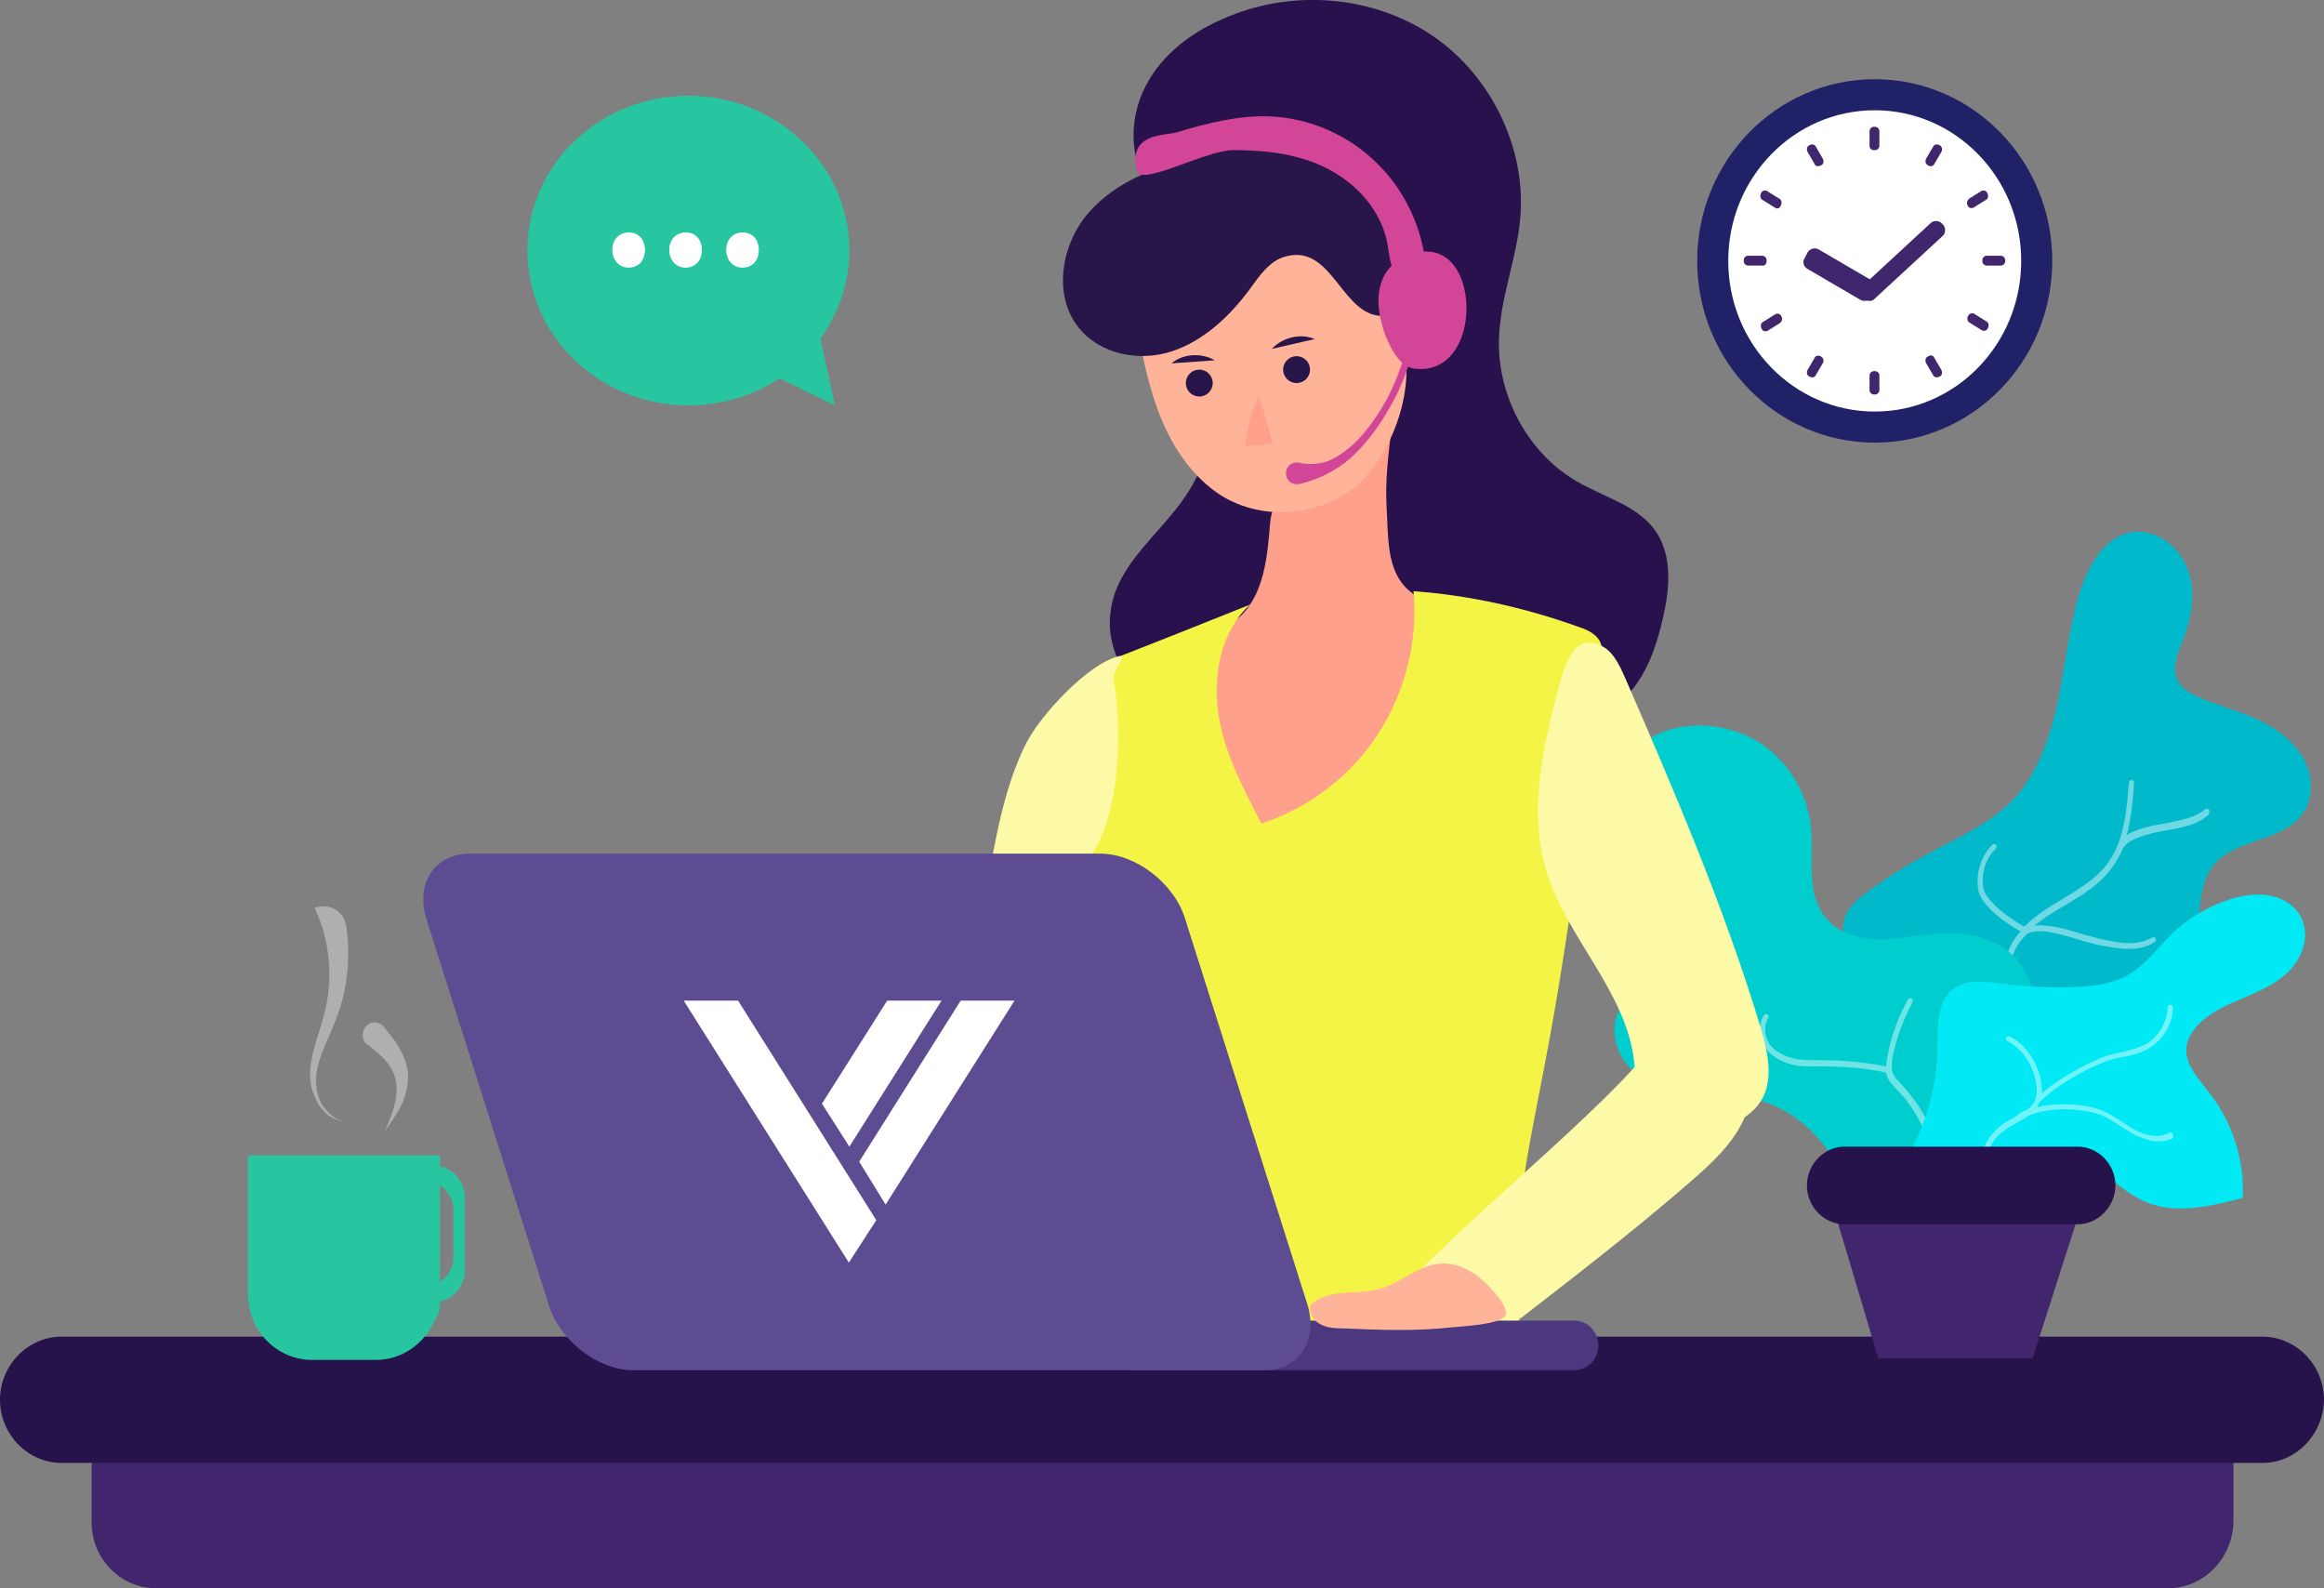 <?xml version="1.0" encoding="utf-8"?>
<!-- Generator: Adobe Illustrator 24.3.0, SVG Export Plug-In . SVG Version: 6.00 Build 0)  -->
<svg version="1.1" id="Camada_1" xmlns="http://www.w3.org/2000/svg" xmlns:xlink="http://www.w3.org/1999/xlink" x="0px" y="0px"
	 viewBox="0 0 449 306.8" style="enable-background:new 0 0 449 306.8;" xml:space="preserve">
<rect x="0" y="0" width="449" height="306.8" fill="#808080" stroke="none"/>
<style type="text/css">
	.st0{fill:#41266E;}
	.st1{fill:#27134B;}
	.st2{fill:#28C6A0;}
	.st3{fill:#FFFFFF;stroke:#212168;stroke-width:6;stroke-miterlimit:10;}
	.st4{fill:#3F266D;}
	.st5{fill:#00BACC;}
	.st6{opacity:0.44;fill:#FDFFFE;enable-background:new    ;}
	.st7{fill:#00CECE;}
	.st8{fill:#00E9F4;}
	.st9{fill:#28114D;}
	.st10{fill:#FFA08D;}
	.st11{fill:#FFB49A;}
	.st12{fill:#28154A;}
	.st13{fill:#D34697;}
	.st14{fill:#F4F447;}
	.st15{fill:#FCFAA7;}
	.st16{fill:#4C387E;}
	.st17{fill:#5D4C91;}
	.st18{fill:#AFAFAF;}
	.st19{fill:#FFFFFF;}
</style>
<path class="st0" d="M418.9,306.8H30.1c-6.8,0-12.4-5.7-12.4-12.7v-11c0-7,5.6-12.7,12.4-12.7h389c6.8,0,12.4,5.7,12.4,12.7v11
	C431.3,301.1,425.7,306.8,418.9,306.8z"/>
<path class="st1" d="M437.1,282.6H11.9c-6.5,0-11.9-5.5-11.9-12.2l0,0c0-6.7,5.4-12.2,11.9-12.2h425.2c6.5,0,11.9,5.5,11.9,12.2l0,0
	C448.9,277.1,443.6,282.6,437.1,282.6z"/>
<polygon class="st0" points="354.3,233.6 362.9,262.4 392.7,262.4 403.3,229.3 "/>
<path class="st2" d="M158.5,65.4c3.5-4.9,5.6-10.7,5.6-17c0-16.5-14-29.9-31.1-29.9s-31.1,13.3-31.1,29.9s14,29.9,31.1,29.9
	c6.5,0,12.6-1.9,17.6-5.2l10.7,5.2L158.5,65.4z"/>
<ellipse class="st3" cx="362.2" cy="50.4" rx="31.3" ry="32.1"/>
<g>
	<g>
		<g>
			<path class="st4" d="M362.3,71.7H362c-0.4,0-0.8,0.4-0.8,0.8v2.9c0,0.4,0.4,0.8,0.8,0.8h0.3c0.4,0,0.8-0.4,0.8-0.8v-2.9
				C363.1,72.1,362.7,71.7,362.3,71.7z"/>
		</g>
		<g>
			<path class="st4" d="M351.9,68.9l-0.2-0.1c-0.4-0.2-0.9-0.1-1.1,0.3l-1.4,2.4c-0.2,0.4-0.1,1,0.3,1.2l0.2,0.1
				c0.4,0.2,0.9,0.1,1.1-0.3l1.4-2.4C352.4,69.7,352.3,69.2,351.9,68.9z"/>
		</g>
		<g>
			<path class="st4" d="M344.2,61.2l-0.1-0.2c-0.2-0.4-0.7-0.5-1.1-0.3l-2.4,1.5c-0.4,0.2-0.5,0.7-0.3,1.2l0.1,0.2
				c0.2,0.4,0.7,0.5,1.1,0.3l2.4-1.5C344.3,62.1,344.4,61.5,344.2,61.2z"/>
		</g>
		<g>
			<path class="st4" d="M341.3,50.5v-0.3c0-0.4-0.4-0.8-0.8-0.8h-2.8c-0.4,0-0.8,0.4-0.8,0.8v0.3c0,0.4,0.4,0.8,0.8,0.8h2.8
				C340.9,51.4,341.3,51,341.3,50.5z"/>
		</g>
		<g>
			<path class="st4" d="M344,39.8l0.1-0.2c0.2-0.4,0.1-1-0.3-1.2l-2.4-1.5c-0.4-0.2-0.9-0.1-1.1,0.3l-0.1,0.2
				c-0.2,0.4-0.1,1,0.3,1.2l2.4,1.5C343.3,40.4,343.8,40.3,344,39.8z"/>
		</g>
		<g>
			<path class="st4" d="M351.7,32l0.2-0.1c0.4-0.2,0.5-0.7,0.3-1.2l-1.4-2.4c-0.2-0.4-0.7-0.5-1.1-0.3l-0.2,0.1
				c-0.4,0.2-0.5,0.7-0.3,1.2l1.4,2.4C350.7,32.1,351.2,32.2,351.7,32z"/>
		</g>
		<g>
			<path class="st4" d="M362,29h0.3c0.4,0,0.8-0.4,0.8-0.8v-2.9c0-0.4-0.4-0.8-0.8-0.8H362c-0.4,0-0.8,0.4-0.8,0.8v2.9
				C361.2,28.7,361.6,29,362,29z"/>
		</g>
		<g>
			<path class="st4" d="M372.4,31.9l0.2,0.1c0.4,0.2,0.9,0.1,1.1-0.3l1.4-2.4c0.2-0.4,0.1-1-0.3-1.2l-0.2-0.1
				c-0.4-0.2-0.9-0.1-1.1,0.3l-1.4,2.4C371.9,31.2,372,31.6,372.4,31.9z"/>
		</g>
		<g>
			<path class="st4" d="M380.1,39.6l0.1,0.2c0.2,0.4,0.7,0.5,1.1,0.3l2.4-1.5c0.4-0.2,0.5-0.7,0.3-1.2l-0.1-0.2
				c-0.2-0.4-0.7-0.5-1.1-0.3l-2.4,1.5C380.1,38.7,379.9,39.2,380.1,39.6z"/>
		</g>
		<g>
			<path class="st4" d="M383,50.2v0.3c0,0.4,0.4,0.8,0.8,0.8h2.8c0.4,0,0.8-0.4,0.8-0.8v-0.3c0-0.4-0.4-0.8-0.8-0.8h-2.8
				C383.4,49.4,383,49.8,383,50.2z"/>
		</g>
		<g>
			<path class="st4" d="M380.3,60.9l-0.1,0.2c-0.2,0.4-0.1,1,0.3,1.2l2.4,1.5c0.4,0.2,0.9,0.1,1.1-0.3l0.1-0.2
				c0.2-0.4,0.1-1-0.3-1.2l-2.4-1.5C381,60.4,380.5,60.6,380.3,60.9z"/>
		</g>
		<g>
			<path class="st4" d="M372.6,68.8l-0.2,0.1c-0.4,0.2-0.5,0.7-0.3,1.2l1.4,2.4c0.2,0.4,0.7,0.5,1.1,0.3l0.2-0.1
				c0.4-0.2,0.5-0.7,0.3-1.2l-1.4-2.4C373.6,68.7,373,68.5,372.6,68.8z"/>
		</g>
	</g>
</g>
<g>
	<g>
		<path class="st4" d="M360,57.6l-0.2-0.2c-0.6-0.6-0.5-1.7,0.1-2.2L373,43.1c0.6-0.6,1.7-0.5,2.2,0.1l0.2,0.2
			c0.6,0.6,0.5,1.7-0.1,2.2l-13.1,12.1C361.7,58.3,360.6,58.3,360,57.6z"/>
		<path class="st4" d="M348.7,49.8l0.5-1c0.4-0.7,1.3-1.1,2.2-0.6l10.1,5.9c0.7,0.4,1,1.4,0.6,2.2l-0.5,1c-0.4,0.7-1.3,1.1-2.2,0.6
			L349.3,52C348.5,51.6,348.1,50.6,348.7,49.8z"/>
	</g>
</g>
<g>
	<path class="st5" d="M358.5,183.1c-2.2-0.8-2.9-3.9-2-6.1c0.9-2.2,2.9-3.7,4.8-5.1c3.9-2.8,8-5.3,12.2-7.5
		c5.4-2.9,11.1-5.4,15.3-9.8c4.9-5.1,7.3-12.2,8.8-19.2c1.4-7,2.2-14.2,4.2-21c1.7-5.3,4.9-10.8,10.1-11.6c4.4-0.7,8.9,2.5,10.6,6.8
		c1.8,4.2,1.1,9.1-0.5,13.4c-1.1,2.9-2.7,6.1-1.1,8.8c0.8,1.4,2.3,2.1,3.7,2.8c3.5,1.6,7.3,2.5,10.9,4.1s6.9,3.8,9.1,7.1
		c2.2,3.3,2.6,7.9,0.4,11.2c-3.8,5.7-13,4.8-17.4,10.2c-3,3.9-2.4,9.4-3.3,14.3c-1.1,6-4.9,11.3-9.5,15.3c-4.5,4-10,6.9-15.3,9.7"/>
	<path class="st6" d="M426.8,156.4c-0.2-0.2-0.5-0.2-0.7-0.1c-1.8,1.5-4.1,2-6.5,2.5c-0.4,0.1-0.8,0.2-1.1,0.2
		c-0.3,0.1-0.7,0.2-1.1,0.2c-2.1,0.4-4.8,1-6.5,2.1c0.9-3.4,1.2-7,1.4-10.1c0-0.3-0.2-0.5-0.5-0.5s-0.5,0.2-0.5,0.5
		c-0.4,5-0.8,11.2-4.2,15.7c-2.2,2.9-5.4,4.8-8.5,6.7c-0.8,0.5-1.7,1-2.5,1.5c-2,1.3-3.6,2.5-5,3.9c-2.8-1.5-7.4-4.9-7.9-7.4
		c-0.5-2.8,0.4-5.7,2.4-7.7c0.2-0.2,0.2-0.5,0-0.7c-0.2-0.2-0.5-0.2-0.7,0c-2.2,2.2-3.2,5.5-2.7,8.7c0.5,3,5.3,6.5,8.2,8
		c-1.8,2-2.7,4-3,6.4c0,0.3,0.2,0.5,0.4,0.6c0,0,0,0,0.1,0c0.2,0,0.5-0.2,0.5-0.4c0.3-2.2,1.3-4.2,3.2-6.1c2.3-1.3,7.1,0.2,10.6,1.3
		c1.1,0.3,2.2,0.6,3,0.8c2.1,0.4,4.1,0.8,6.1,0.8c1.8,0,3.4-0.3,5-1.3c0.2-0.1,0.3-0.4,0.2-0.7c-0.1-0.2-0.4-0.3-0.7-0.2
		c-2.9,1.7-6.5,1.1-10.3,0.2c-0.8-0.2-1.9-0.5-3-0.8c-3.1-1-6.7-2-9.4-1.7c1-0.8,2.2-1.7,3.5-2.5c0.8-0.5,1.7-1,2.5-1.5
		c3.2-1.9,6.5-3.9,8.8-7c0.9-1.2,1.6-2.4,2.2-3.8c1-2,4.9-2.9,7.4-3.4c0.4-0.1,0.8-0.2,1.2-0.2c0.4-0.1,0.7-0.2,1.1-0.2
		c2.5-0.5,5-1.1,6.9-2.8C426.9,156.9,426.9,156.6,426.8,156.4z"/>
	<path class="st7" d="M391.3,220c8.7-36.5-6.1-38.8-12.5-39.6c-4.7-0.5-9.3,0.7-14,1s-9.9-0.8-12.6-4.8c-3.2-4.6-1.8-10.9-2.3-16.5
		c-0.6-6.5-4.1-12.6-9.3-16.2c-5.3-3.6-12.1-4.7-18.2-2.9c-3.1,1-6.2,2.9-7.8,5.7c-1.6,3-1.6,6.6-0.8,9.8c2.2,10.6,9.8,19.1,16.9,27
		c1,1.2,2.1,2.3,2.6,3.8c0.5,1.5,0.4,3.3-0.7,4.3c-1.2,1.3-3.3,1.1-5,0.7c-4.8-0.8-10.5-2-13.8,1.5c-3,3.2-2.2,8.8,0.8,12.1
		s7.4,4.4,11.8,5c4.3,0.5,8.8,0.3,12.9,1.5c8.3,2.1,15.2,9.1,17.3,17.6"/>
	<path class="st6" d="M368.6,210.9c-0.5-0.6-1-1.2-1.4-1.6c-1.4-1.5-2-2-1.6-4.8c0.7-3.8,2.1-7.5,3.9-10.9c0.1-0.2,0.1-0.5-0.2-0.7
		c-0.2-0.1-0.5-0.1-0.7,0.2c-2,3.6-3.3,7.3-4,11.3c-0.1,0.6-0.2,1.2-0.2,1.6c-4-0.8-8.2-1.2-12.3-1.2c-1.7,0-3.3,0-4.9-0.2
		c-1.6-0.3-3.7-1-5.1-2.6c-1.2-1.6-1.4-3.8-0.5-5.3c0.2-0.2,0.1-0.5-0.1-0.7c-0.2-0.2-0.5-0.1-0.7,0.1c-1.2,1.9-1,4.7,0.5,6.6
		c1.6,2,4,2.8,5.7,3.1c1.7,0.3,3.4,0.2,5.1,0.2c4.1,0,8.3,0.3,12.3,1.2c0.2,1.3,0.9,2,1.9,3.1c0.4,0.4,0.9,1,1.4,1.5
		c3.7,4.4,6.2,10.7,6.7,16.8c0,0.3,0.2,0.5,0.5,0.5l0,0c0.3,0,0.5-0.3,0.5-0.5C375.1,221.8,372.5,215.4,368.6,210.9z"/>
	<path class="st8" d="M369.2,222.2c3.2-6,5-12.8,5.1-19.6c0.1-4.2-0.2-9.1,3.1-11.6c2.6-1.9,6.1-1.4,9.2-1c4.5,0.6,9.1,0.8,13.5,0.7
		c3.8-0.1,7.8-0.5,11.1-2.4c3.4-2,5.8-5.4,8.7-8.2c3.2-3,7.1-5.2,11.3-6.5c2.5-0.7,5.2-1.1,7.8-0.5c2.6,0.6,5,2.3,5.9,4.9
		c1.2,3.2-0.1,6.8-2.4,9.3c-2.3,2.5-5.4,3.9-8.4,5.2c-3,1.3-6.2,2.5-8.7,4.8c-1.6,1.4-2.8,3.1-3,5.2c-0.2,3.3,2.4,5.9,4.3,8.4
		c4.5,5.7,7,13.1,6.6,20.5c-6.5,1.7-13.5,3.4-19.6,0.4c-3.5-1.7-6.2-4.7-9.6-6.5c-3.4-1.7-8.5-1.5-10.2,2"/>
	<path class="st6" d="M419.8,219c-0.1-0.2-0.4-0.3-0.7-0.2c-2.4,1.4-5.3,0.1-6.4-0.4c-0.9-0.5-1.9-1.1-2.7-1.7
		c-1.1-0.7-2.3-1.5-3.5-2c-3-1.4-8.6-1.9-13-0.8c0.2-0.2,0.3-0.5,0.4-0.8c2.9-3.3,10.4-7.4,14.3-8.5c0.6-0.2,1.2-0.3,1.9-0.4
		c1.7-0.3,3.3-0.7,4.9-1.6c2.8-1.6,4.8-4.7,4.8-8c0-0.3-0.2-0.5-0.5-0.5l0,0c-0.3,0-0.5,0.2-0.5,0.5c-0.1,2.9-1.8,5.7-4.2,7.1
		c-1.3,0.7-2.9,1.1-4.5,1.5c-0.6,0.1-1.2,0.3-1.9,0.4c-3.7,1-10.1,4.4-13.7,7.6c0-0.2,0-0.4,0-0.7c-0.2-4.3-2.6-8.4-6.2-10.3
		c-0.2-0.1-0.5,0-0.7,0.2c-0.1,0.2,0,0.5,0.2,0.7c3.3,1.7,5.5,5.4,5.7,9.3c0.1,2-0.7,3.2-1.9,4c-0.8,0.3-1.6,0.7-2.2,1.3
		c-0.9,0.5-2,1.1-2.9,1.8c-1,0.8-4.3,3.8-3.2,7.2c0.1,0.2,0.3,0.4,0.5,0.4h0.1c0.3-0.1,0.4-0.4,0.3-0.6c-0.7-2.2,1-4.6,2.9-6
		c0.9-0.7,2-1.3,2.9-1.8c0.7-0.4,1.4-0.8,2.2-1.3c4.1-1.7,10.9-1.3,14.2,0.2c1.1,0.5,2.3,1.3,3.4,2c0.9,0.6,1.9,1.2,2.8,1.7
		c1.6,0.7,3,1.2,4.4,1.2c1,0,2.1-0.2,2.9-0.7C419.8,219.7,419.9,219.4,419.8,219z"/>
</g>
<path class="st1" d="M401.4,236.5h-45c-4,0-7.3-3.4-7.3-7.5l0,0c0-4.1,3.3-7.5,7.3-7.5h45c4,0,7.3,3.4,7.3,7.5l0,0
	C408.7,233,405.4,236.5,401.4,236.5z"/>
<g>
	<path class="st9" d="M222.2,36.3c-4.1-5.4-4.1-13.4-0.9-19.6c3.1-6.1,8.9-10.5,15.1-13.1C249-2,264.3-1.1,276,6.4
		s19,21.9,17.7,35.9c-0.7,7.8-3.9,15.3-4.1,23.3c-0.3,11.2,5.9,22.3,15.4,27.6c5.3,3,11.7,4.6,15,9.6c3.1,4.7,2.6,10.9,1.3,16.5
		c-1.2,5.4-3.1,10.9-6.8,14.9c-3.4,3.7-8.2,5.8-12.8,7.6c-20.4,7.4-43,8-63.7,1.8c-6-1.8-12-4.3-16.6-8.6
		c-4.7-4.3-7.8-10.8-6.8-17.1c1.2-8.9,9.4-14.6,14.4-22c8.2-12.1,7.5-28.1,6.6-42.8"/>
	<path class="st10" d="M233.3,122.1c-6.9,1.2-1.8,14.3-2.3,21.5c-0.5,7.2,8.1,17.3,12.8,22.5c0.7,0.7,15.2-0.1,16.2,0.1
		c1.3,0.2,10.3-5.9,11.4-6.8c11.2-8.4,1.7-18.1,9-30.2c1.3-2.2-3.1-7.2-3.4-9.8c-0.4-2.9-4.3-4.3-6.1-6.7c-3-3.9-2.7-9.6-3-14.6
		s0.3-10.1,0.9-15c-0.3,2.4-8,6.7-9.8,7.8c-3.4,2.1-8,3-11.2,5.3c-2.5,1.8-2.3,4.1-2.6,7C244.7,108.3,243.9,120.3,233.3,122.1z"/>
	<path class="st11" d="M273.1,58.6c-6.6-0.2-13-3.2-17.7-7.9c-2.6-2.6-5.4-6.1-9-5.5c-3.5,0.6-5.1,4.8-6.9,7.9
		c-4,6.9-12.3,10.8-19.9,9.5c1.1,6.2,2.4,12.6,4.8,18.4c2.4,5.8,6.2,11.3,11.5,14.7c8.2,5.1,19.4,4.1,26.6-2.3
		c7.1-6.5,11.7-20.3,7.8-29.2"/>
	<path class="st12" d="M248.2,49.6c-2.9,0.8-4.9,3.7-6.7,6.2c-3.9,5.3-9,10.1-15.2,12.1c-6.2,2-13.7,0.6-17.9-4.6
		c-5.1-6.4-3.3-16.3,2-22.3c5.3-6,13.2-9,21-10.6c6.3-1.3,12.8-1.9,19-0.2c7.5,2,14.2,7.5,17.7,14.7c2,4,6.4,17.7-2.3,16
		C258.9,59.5,256.9,47,248.2,49.6z"/>
	<path class="st13" d="M238.3,29c6.2,0,12.6,0.7,18.2,3.6c5.6,2.9,10.2,7.9,11.5,14.2c0.4,2.2,0.5,4.7,1.9,6.6
		c1.3,1.8,4.8,2.1,5.5,0c0.2-0.6,0.2-1.3,0.1-1.8c-0.7-7.6-4.1-14.9-9.6-20.2c-5.4-5.3-12.7-8.5-20.2-8.9
		c-6.3-0.3-12.5,1.3-18.5,3.1c-2.2,0.6-9.4,0.1-7.5,7.4C220.3,36.1,233,29,238.3,29z"/>
	<path class="st13" d="M274.6,62.1c-0.8,3.3-1.7,6.6-2.9,9.7c-1.1,3.2-2.7,6.2-4.5,9.1c-1.9,2.9-3.9,5.5-6.5,7.8
		c-2.6,2.2-5.9,3.9-9.6,4.8h-0.1c-1.1,0.2-2.3-0.4-2.5-1.6c-0.2-1.2,0.4-2.3,1.6-2.5c0.3-0.1,0.6-0.1,0.9,0c1.4,0.3,3,0.3,4.4,0
		c1.4-0.3,2.9-1.1,4.1-2c2.6-1.8,4.7-4.4,6.5-7.1c1.9-2.8,3.3-5.7,4.4-8.8c1.2-3.1,2.2-6.2,3-9.5c0.1-0.3,0.4-0.4,0.6-0.3
		C274.5,61.4,274.6,61.8,274.6,62.1z"/>
	<path class="st13" d="M269.9,50.5c-1.9,1.2-3,3.3-3.4,5.5c-0.4,2.2-0.1,4.4,0.5,6.7c0.3,1.1,0.6,2.1,1.1,3.1c1.1,2.4,2.6,5,5.1,5.4
		C288.1,73.2,286.2,40.5,269.9,50.5z"/>
	<path class="st14" d="M214,127.7c9.2-3.6,18.3-7.2,27.5-10.9c-5.6,5.1-7.2,13.5-6.1,21.1c1.1,7.5,4.8,14.4,8.3,21.2
		c9.1-3,17.2-9.1,22.4-17.1c5.3-8,7.9-18.1,7-27.8c10.9,0.8,21.6,3.2,31.9,6.9c1.6,0.5,3.2,1.3,4,2.6c0.8,1.4,0.6,3.1,0.4,4.7
		c-3,26-6.1,52.2-11.1,78c-3.3,17.3-7.4,34.9-4.2,52.1c-17.9-0.3-35.8-0.6-53.6-1c-3.1-0.1-6.3-0.1-9-1.7c-4.5-2.5-6.3-8.2-7.5-13.3
		c-3.8-15.2-7-30.6-9.8-45.9c-1.3-7.8-2.6-15.7-3.7-23.5c-0.9-6.5,0.9-12.3,1.8-18.7C213.7,145.6,214.2,136.6,214,127.7z"/>
	<path class="st15" d="M305.4,124.5c1.8-0.8,4-0.1,5.5,1.3c1.4,1.4,2.3,3.4,3.1,5.2c9.6,22.1,19.1,44.2,26.1,67.3
		c1.4,4.8,2.7,10.3,0.1,14.4c-1.8,2.8-4.9,4.3-7.9,5.6c-4,1.8-9.1,3.4-12.6,0.6c-2-1.5-3-4-3.4-6.5c-0.4-2.5-0.3-5.1-0.6-7.5
		c-1.6-13.4-12.9-23.6-16.9-36.5c-3.8-12.5-0.3-26,3.2-38.7C302,129.8,303.5,125.5,305.4,124.5z"/>
	<path class="st15" d="M320.6,199.9c-6.9,12.1-46,42.1-53.4,53.9c-4,6.4,5.3-1.3,6.5,6.1c0.4,2.3,3.3,2.6,5.7,2.5
		c1-0.1,13.8-7.3,14.6-7.9c11.1-8.6,22.1-17.1,32.8-26.4c3.2-2.8,6.4-5.7,8.7-9.3c2.3-3.6,3.6-8.2,2.6-12.4c-1-4.2-4.8-7.8-9-7.7"/>
	<path class="st15" d="M198.3,143.5c-3.4,6.7-5.1,14.2-6.5,21.6c-0.4,2.1-0.8,4.4,0.3,6.2c1.2,1.9,3.7,2.5,6,2.3
		c5.1-0.4,9.6-3.7,12.5-8s4.2-9.5,4.9-14.7c0.5-4.2,0.7-8.5,0.4-12.8c-0.1-2.1-0.3-4.2-0.7-6.4c-0.5-2.5,3.3-5.5,0.8-4.9
		C210,128.4,201,138.2,198.3,143.5z"/>
</g>
<path class="st16" d="M304.1,264.7h-84.2c-2.6,0-4.7-2.1-4.7-4.8l0,0c0-2.6,2.1-4.8,4.7-4.8h84.2c2.6,0,4.7,2.1,4.7,4.8l0,0
	C308.8,262.6,306.7,264.7,304.1,264.7z"/>
<path class="st17" d="M244.2,264.7H122.4c-6.8,0-14.3-5.7-16.4-12.7l-23.6-74.4c-2.2-7,1.6-12.7,8.4-12.7h121.8
	c6.8,0,14.3,5.7,16.4,12.7l23.6,74.4C254.7,259,251,264.7,244.2,264.7z"/>
<path class="st2" d="M85,225.3v-2.1H47.9v26.7c0,1.6,0.3,3.2,0.8,4.6c1.8,4.8,6.3,8.2,11.6,8.2h12.3c5.2,0,9.6-3.3,11.5-7.9
	c0.6-0.7,0.9-1.7,0.9-2.8v-0.6c2.7-0.5,4.8-3.1,4.8-6v-14C89.8,228.4,87.7,225.8,85,225.3z M87.6,242.9c0,2-1,3.7-2.6,4.7v-18.6
	c0.4,0.2,0.7,0.5,1,0.8c0.9,1,1.6,2.3,1.6,3.8V242.9z"/>
<path class="st11" d="M286.1,247c-2.2-1.9-5-3.1-7.9-2.9c-4.2,0.3-7.5,3.7-11.7,4.9c-4.5,1.2-10-0.2-13.3,3.1
	c-0.4,1.5,0.5,3,1.9,3.7c1.2,0.7,2.8,0.8,4.2,0.8c7,0.3,14.2,0.6,21.2-0.2c1.9-0.2,9.2-0.5,10.3-2.2
	C291.9,252.6,287.5,248.2,286.1,247z"/>
<ellipse class="st12" cx="250.5" cy="71.4" rx="2.6" ry="2.6"/>
<ellipse class="st12" cx="231.7" cy="74" rx="2.6" ry="2.6"/>
<path class="st12" d="M245.7,67.4c2.1-2.2,5.5-3.1,8.3-1.9"/>
<path class="st12" d="M234.7,69.6c-2.6-1.5-6.1-1.3-8.4,0.6"/>
<path class="st10" d="M240.5,86.1c1.8,0.1,3.5-0.1,5.3-0.4c0.1,0-2.1-8.6-2.7-9C241.6,79.5,240.8,84.2,240.5,86.1z"/>
<path class="st18" d="M66.3,216.6c-1.9-0.2-3.6-1.5-4.7-3.2c-1-1.7-1.7-3.6-1.7-5.7c0-4,1.7-7.8,2.6-11.3c2-7.1,1.3-14.6-1.7-21l0,0
	c2.7-1.1,5.7,0.6,6.1,3.5c0.9,6.2,0.2,12.6-2.1,18.3c-1.4,3.6-3.3,6.9-3.7,10.5c-0.2,1.8,0.1,3.6,0.9,5.3
	C63,214.7,64.5,216.2,66.3,216.6z"/>
<path class="st18" d="M74.3,218.6c0.8-1.8,1.6-3.6,2-5.5c0.4-1.8,0.5-3.7-0.1-5.3c-0.5-1.6-1.6-3-2.9-4.1c-0.7-0.6-1.4-1.3-2.3-1.9
	c-1.1-0.7-1.2-2.3-0.4-3.4l0,0c0.9-1.2,2.6-1.2,3.5-0.1c0.7,0.8,1.4,1.8,2.2,2.8c1.2,1.8,2.3,3.9,2.5,6.1c0.2,2.3-0.4,4.4-1.2,6.2
	C76.6,215.4,75.4,217,74.3,218.6z"/>
<g>
	<polygon class="st19" points="169.3,235.7 164,243.9 132.1,193.3 142.6,193.3 	"/>
	<polygon class="st19" points="196,193.3 171.1,232.7 166,224.4 185.6,193.3 	"/>
	<polygon class="st19" points="181.9,193.3 164.1,221.5 158.8,213.2 171.4,193.3 	"/>
</g>
<g>
	<path class="st19" d="M118.3,48.3c0-2,1.3-3.4,3.2-3.4c1.9,0,3.1,1.4,3.1,3.4c0,2-1.2,3.4-3.2,3.4
		C119.6,51.7,118.3,50.2,118.3,48.3z"/>
	<path class="st19" d="M129.3,48.3c0-2,1.3-3.4,3.2-3.4c1.9,0,3.1,1.4,3.1,3.4c0,2-1.2,3.4-3.2,3.4
		C130.6,51.7,129.3,50.2,129.3,48.3z"/>
	<path class="st19" d="M140.3,48.3c0-2,1.3-3.4,3.2-3.4s3.1,1.4,3.1,3.4c0,2-1.2,3.4-3.2,3.4C141.6,51.7,140.3,50.2,140.3,48.3z"/>
</g>
</svg>

